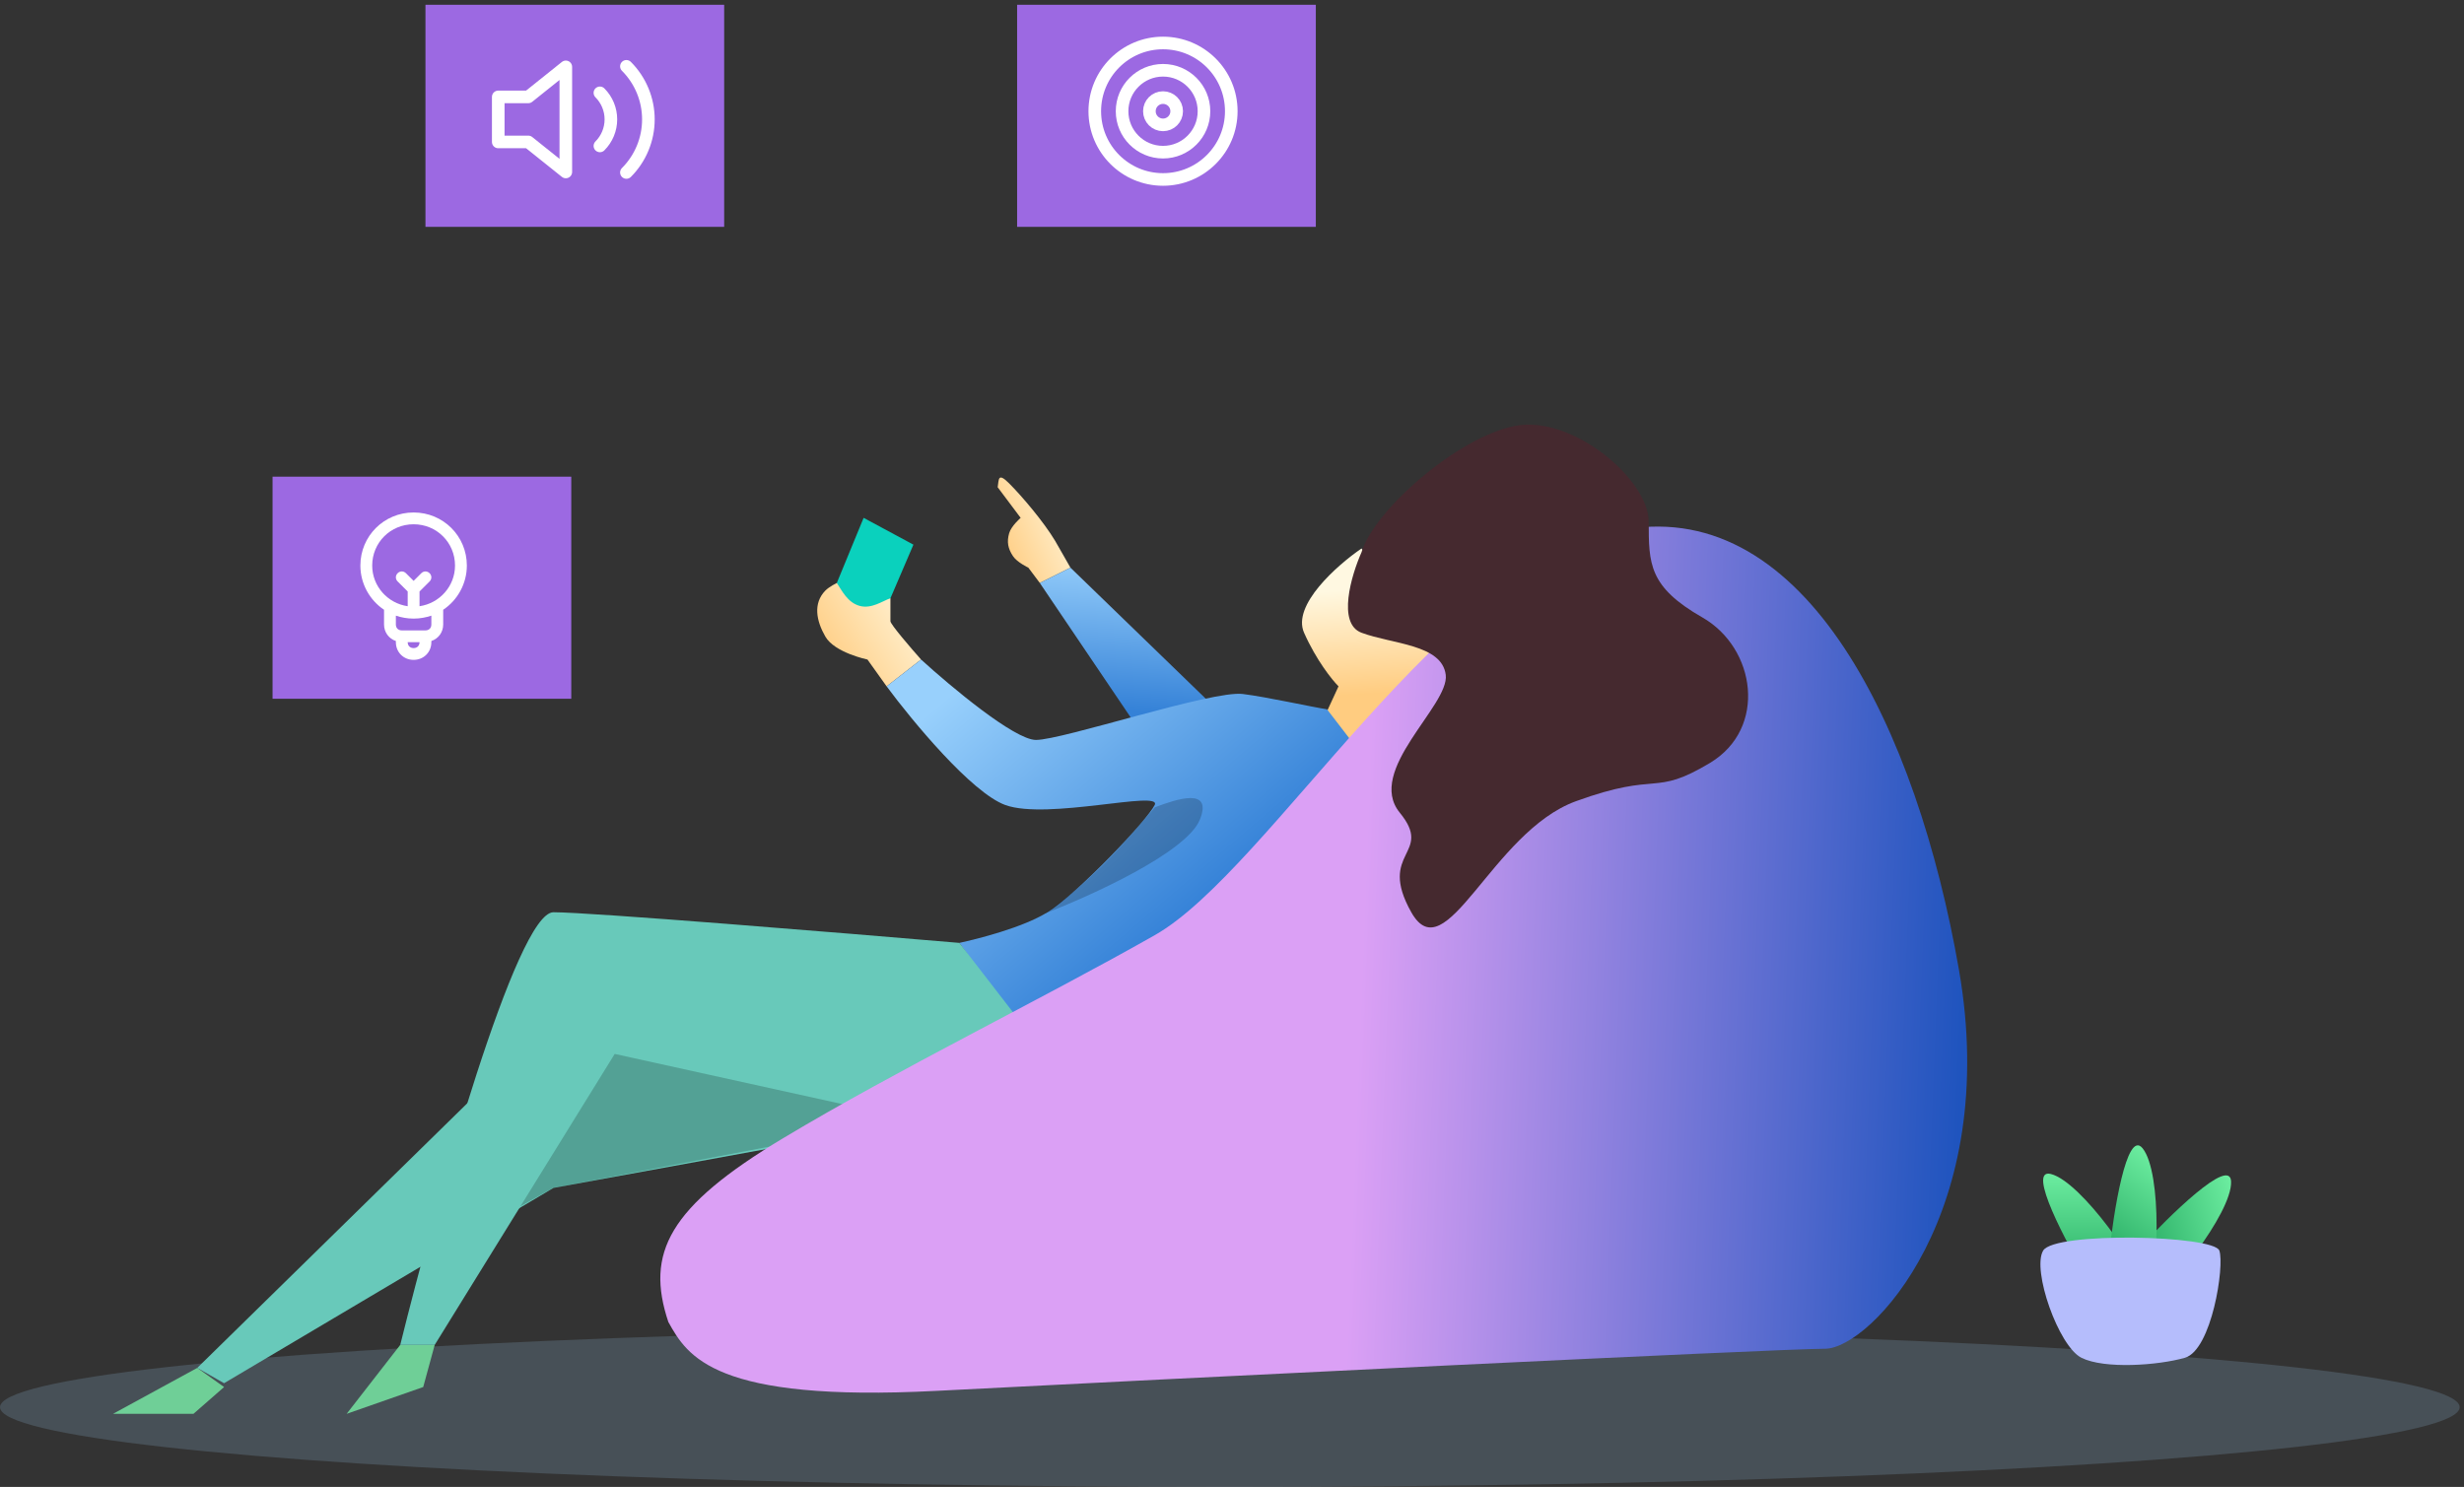 <svg width="391" height="236" viewBox="0 0 391 236" fill="none" xmlns="http://www.w3.org/2000/svg">
<rect x="0" y="0" width="391" height="236" fill="#333333" stroke="none"/>
<ellipse opacity="0.2" cx="195.157" cy="223.341" rx="195.157" ry="12.659" fill="#98C3E8"/>
<path d="M325.438 186.328C321.548 185.355 327.869 197.266 331.515 203.344C334.282 208.205 340.022 207.598 340.022 204.559C340.022 201.52 330.299 187.543 325.438 186.328Z" fill="url(#paint0_linear)"/>
<path d="M354.039 187.515C353.87 183.509 344.237 192.944 339.441 198.162C335.562 202.194 337.771 207.526 340.685 206.666C343.599 205.805 354.25 192.522 354.039 187.515Z" fill="url(#paint1_linear)"/>
<path d="M339.994 182.245C337.468 179.132 335.368 192.452 334.634 199.501C333.928 205.05 338.882 208.012 340.707 205.582C342.532 203.152 343.151 186.137 339.994 182.245Z" fill="url(#paint2_linear)"/>
<path d="M67.158 220.142L68.981 213.457H63.511L55.004 224.396L67.158 220.142Z" fill="#6FCF97"/>
<path d="M30.695 224.396L35.557 220.142L31.303 217.103L17.933 224.396H30.695Z" fill="#6FCF97"/>
<path d="M144.946 86.444L141.299 94.953L139.476 97.383L133.399 99.207L132.791 92.522L137.045 82.19L144.946 86.444Z" fill="#0AD1BD"/>
<path d="M163.177 90.091L165 92.522L169.862 90.091L167.431 85.838C165.608 82.799 162.143 78.726 160.139 76.722C158.316 74.898 158.518 76.114 158.316 77.329L161.962 82.191C161.962 82.191 160.468 83.482 160.139 84.622C159.738 86.009 159.949 87.065 160.746 88.268C161.402 89.257 163.177 90.091 163.177 90.091Z" fill="url(#paint3_linear)"/>
<path d="M137.652 104.676L140.691 108.93L146.16 104.676C144.54 102.853 141.298 99.085 141.298 98.599V94.952C140.083 95.358 138.327 96.675 136.437 96.168C134.492 95.646 133.601 93.737 132.79 92.522C132.79 92.522 131.564 93.124 130.967 93.737C128.981 95.778 129.545 98.562 130.967 101.03C132.452 103.606 137.652 104.676 137.652 104.676Z" fill="url(#paint4_linear)"/>
<path d="M169.862 90.091L192.354 111.88L180.193 115.007L165 92.522L169.862 90.091Z" fill="url(#paint5_linear)"/>
<path d="M206.934 100.422C204.989 96.047 212.201 89.686 216.049 87.053L232.457 106.5L224.557 116.831L218.48 130.201L208.757 116.831L212.403 108.93C211.39 107.918 208.878 104.798 206.934 100.422Z" fill="url(#paint6_linear)"/>
<path d="M35.557 219.535L31.303 217.104L92.682 156.94H140.692L151.023 176.995L87.82 188.542L35.557 219.535Z" fill="#68C9BA"/>
<path opacity="0.2" d="M148.814 176.864L87.729 188.561L77.331 194.41L95.527 158.019L148.814 176.864Z" fill="black"/>
<path d="M166.215 144.785C162.326 147.216 155.074 149.039 152.238 149.647L164.392 166.663L201.463 156.332L216.655 120.476L210.578 112.576C207.945 112.171 201.098 110.631 197.209 110.145C192.347 109.538 168.646 117.438 164.392 117.438C160.989 117.438 150.82 108.93 146.16 104.676L140.691 108.93C144.742 114.399 154.182 125.824 159.53 127.769C166.215 130.2 184.447 125.338 183.231 127.769C182.016 130.2 171.077 141.746 166.215 144.785Z" fill="url(#paint7_linear)"/>
<path opacity="0.2" d="M190.404 130.076C188.325 135.275 173.075 142.206 165.71 145.022C173.508 139.823 179.357 132.675 183.256 128.126C186.722 126.827 192.484 124.877 190.404 130.076Z" fill="black"/>
<path d="M68.981 213.458H63.512C69.184 190.567 81.987 144.786 87.821 144.786C93.655 144.786 133.197 148.027 152.239 149.648L162.57 163.018L135.167 175.565L97.544 167.272L68.981 213.458Z" fill="url(#paint8_linear)"/>
<path d="M148.593 220.75C113.345 222.573 109.091 215.28 106.053 209.811C102.406 198.872 106.053 191.579 124.284 180.64C142.516 169.701 165.001 158.763 183.233 148.431C201.464 138.1 229.419 88.875 257.982 84.013C286.544 79.152 304.168 115.615 310.853 153.901C317.538 192.187 296.875 214.065 289.583 214.065C282.29 214.065 183.84 218.926 148.593 220.75Z" fill="url(#paint9_linear)"/>
<path d="M216.049 100.423C212.159 98.964 214.428 91.307 216.049 87.66C218.049 80.976 231.241 69.429 240.357 67.606C249.473 65.783 261.627 76.114 261.627 82.799C261.627 89.484 261.627 93.13 270.135 97.992C278.643 102.853 280.466 115.615 271.351 121.085C262.235 126.554 263.45 122.3 250.08 127.162C236.711 132.024 229.418 154.509 223.949 144.786C218.479 135.062 227.595 135.67 222.126 128.985C216.656 122.3 230.026 111.969 229.418 107.107C228.81 102.246 220.91 102.246 216.049 100.423Z" fill="#45292F"/>
<rect x="43.251" y="75.655" width="47.402" height="35.248" fill="#9C69E2"/>
<rect x="67.514" y="0.757" width="47.402" height="35.248" fill="#9C69E2"/>
<rect x="161.4" y="0.757" width="47.402" height="35.248" fill="#9C69E2"/>
<path d="M324.221 198.483C326.044 195.444 351.315 196.052 352.175 198.483C353.036 200.914 350.959 214.284 346.706 215.499C342.453 216.714 333.945 217.322 330.298 215.499C326.651 213.676 322.398 201.522 324.221 198.483Z" fill="#B5BDFC"/>
<path d="M89.787 10.613L83.83 15.379H79.064V22.527H83.83L89.787 27.293V10.613Z" stroke="white" stroke-width="2" stroke-linecap="round" stroke-linejoin="round"/>
<path d="M99.401 10.529C101.635 12.764 102.889 15.793 102.889 18.952C102.889 22.111 101.635 25.141 99.401 27.375M95.196 14.735C96.312 15.852 96.94 17.367 96.94 18.946C96.94 20.526 96.312 22.041 95.196 23.158" stroke="white" stroke-width="2" stroke-linecap="round" stroke-linejoin="round"/>
<path d="M74.082 89.759C74.082 85.08 70.328 81.337 65.634 81.337C60.941 81.337 57.186 85.08 57.186 89.759C57.186 92.66 58.688 95.28 60.941 96.777V99.117C60.941 100.333 61.692 101.362 62.818 101.737V101.924C62.818 103.515 64.038 104.731 65.634 104.731C67.23 104.731 68.45 103.515 68.45 101.924V101.737C69.577 101.362 70.328 100.333 70.328 99.117V96.777C72.58 95.28 74.082 92.66 74.082 89.759ZM59.063 89.759C59.063 86.109 61.973 83.209 65.634 83.209C69.295 83.209 72.205 86.109 72.205 89.759C72.205 93.034 69.764 95.748 66.573 96.216V93.876L68.169 92.285C68.544 91.911 68.544 91.35 68.169 90.975C67.793 90.601 67.23 90.601 66.854 90.975L65.634 92.192L64.414 90.975C64.038 90.601 63.475 90.601 63.1 90.975C62.724 91.35 62.724 91.911 63.1 92.285L64.695 93.876V96.216C61.504 95.748 59.063 93.034 59.063 89.759ZM65.634 102.86C65.071 102.86 64.695 102.485 64.695 101.924H66.573C66.573 102.485 66.197 102.86 65.634 102.86ZM68.45 99.117C68.45 99.678 68.075 100.052 67.511 100.052H63.757C63.194 100.052 62.818 99.678 62.818 99.117V97.713C63.663 97.994 64.602 98.181 65.634 98.181C66.667 98.181 67.605 97.994 68.45 97.713V99.117Z" fill="white"/>
<path d="M184.555 28.484C190.537 28.484 195.386 23.635 195.386 17.653C195.386 11.671 190.537 6.822 184.555 6.822C178.574 6.822 173.725 11.671 173.725 17.653C173.725 23.635 178.574 28.484 184.555 28.484Z" stroke="white" stroke-width="2" stroke-linecap="round" stroke-linejoin="round"/>
<path d="M184.555 24.151C188.144 24.151 191.054 21.242 191.054 17.653C191.054 14.064 188.144 11.154 184.555 11.154C180.966 11.154 178.057 14.064 178.057 17.653C178.057 21.242 180.966 24.151 184.555 24.151Z" stroke="white" stroke-width="2" stroke-linecap="round" stroke-linejoin="round"/>
<path d="M184.555 19.82C185.752 19.82 186.722 18.85 186.722 17.653C186.722 16.457 185.752 15.487 184.555 15.487C183.359 15.487 182.389 16.457 182.389 17.653C182.389 18.85 183.359 19.82 184.555 19.82Z" stroke="white" stroke-width="2" stroke-linecap="round" stroke-linejoin="round"/>
<defs>
<linearGradient id="paint0_linear" x1="332.119" y1="186.271" x2="332.119" y2="206.918" gradientUnits="userSpaceOnUse">
<stop stop-color="#6CEDA0"/>
<stop offset="1" stop-color="#199D56"/>
</linearGradient>
<linearGradient id="paint1_linear" x1="355.985" y1="193.907" x2="336.184" y2="199.754" gradientUnits="userSpaceOnUse">
<stop stop-color="#6CEDA0"/>
<stop offset="1" stop-color="#199D56"/>
</linearGradient>
<linearGradient id="paint2_linear" x1="345.37" y1="186.213" x2="332.971" y2="202.722" gradientUnits="userSpaceOnUse">
<stop stop-color="#6CEDA0"/>
<stop offset="1" stop-color="#199D56"/>
</linearGradient>
<linearGradient id="paint3_linear" x1="171.585" y1="80.086" x2="157.688" y2="85.993" gradientUnits="userSpaceOnUse">
<stop stop-color="#FFF8E1"/>
<stop offset="1" stop-color="#FFCC80"/>
</linearGradient>
<linearGradient id="paint4_linear" x1="148.62" y1="96.733" x2="131.681" y2="107.209" gradientUnits="userSpaceOnUse">
<stop stop-color="#FFF8E1"/>
<stop offset="1" stop-color="#FFCC80"/>
</linearGradient>
<linearGradient id="paint5_linear" x1="180.651" y1="88.419" x2="179.164" y2="112.934" gradientUnits="userSpaceOnUse">
<stop stop-color="#98D0FC"/>
<stop offset="1" stop-color="#3481D7"/>
</linearGradient>
<linearGradient id="paint6_linear" x1="213.149" y1="93.685" x2="214.198" y2="110.356" gradientUnits="userSpaceOnUse">
<stop stop-color="#FFF8E1"/>
<stop offset="1" stop-color="#FFCC80"/>
</linearGradient>
<linearGradient id="paint7_linear" x1="157.262" y1="104.731" x2="190.855" y2="144.211" gradientUnits="userSpaceOnUse">
<stop stop-color="#98D0FC"/>
<stop offset="1" stop-color="#3481D7"/>
</linearGradient>
<linearGradient id="paint8_linear" x1="90.978" y1="141.124" x2="131.268" y2="185.963" gradientUnits="userSpaceOnUse">
<stop stop-color="#68C9BA"/>
<stop offset="1" stop-color="#68C9BA"/>
</linearGradient>
<linearGradient id="paint9_linear" x1="311.925" y1="152.82" x2="216.228" y2="149.076" gradientUnits="userSpaceOnUse">
<stop stop-color="#1f54be"/>
<stop offset="1" stop-color="#DBA0F5"/>
</linearGradient>
</defs>
</svg>
